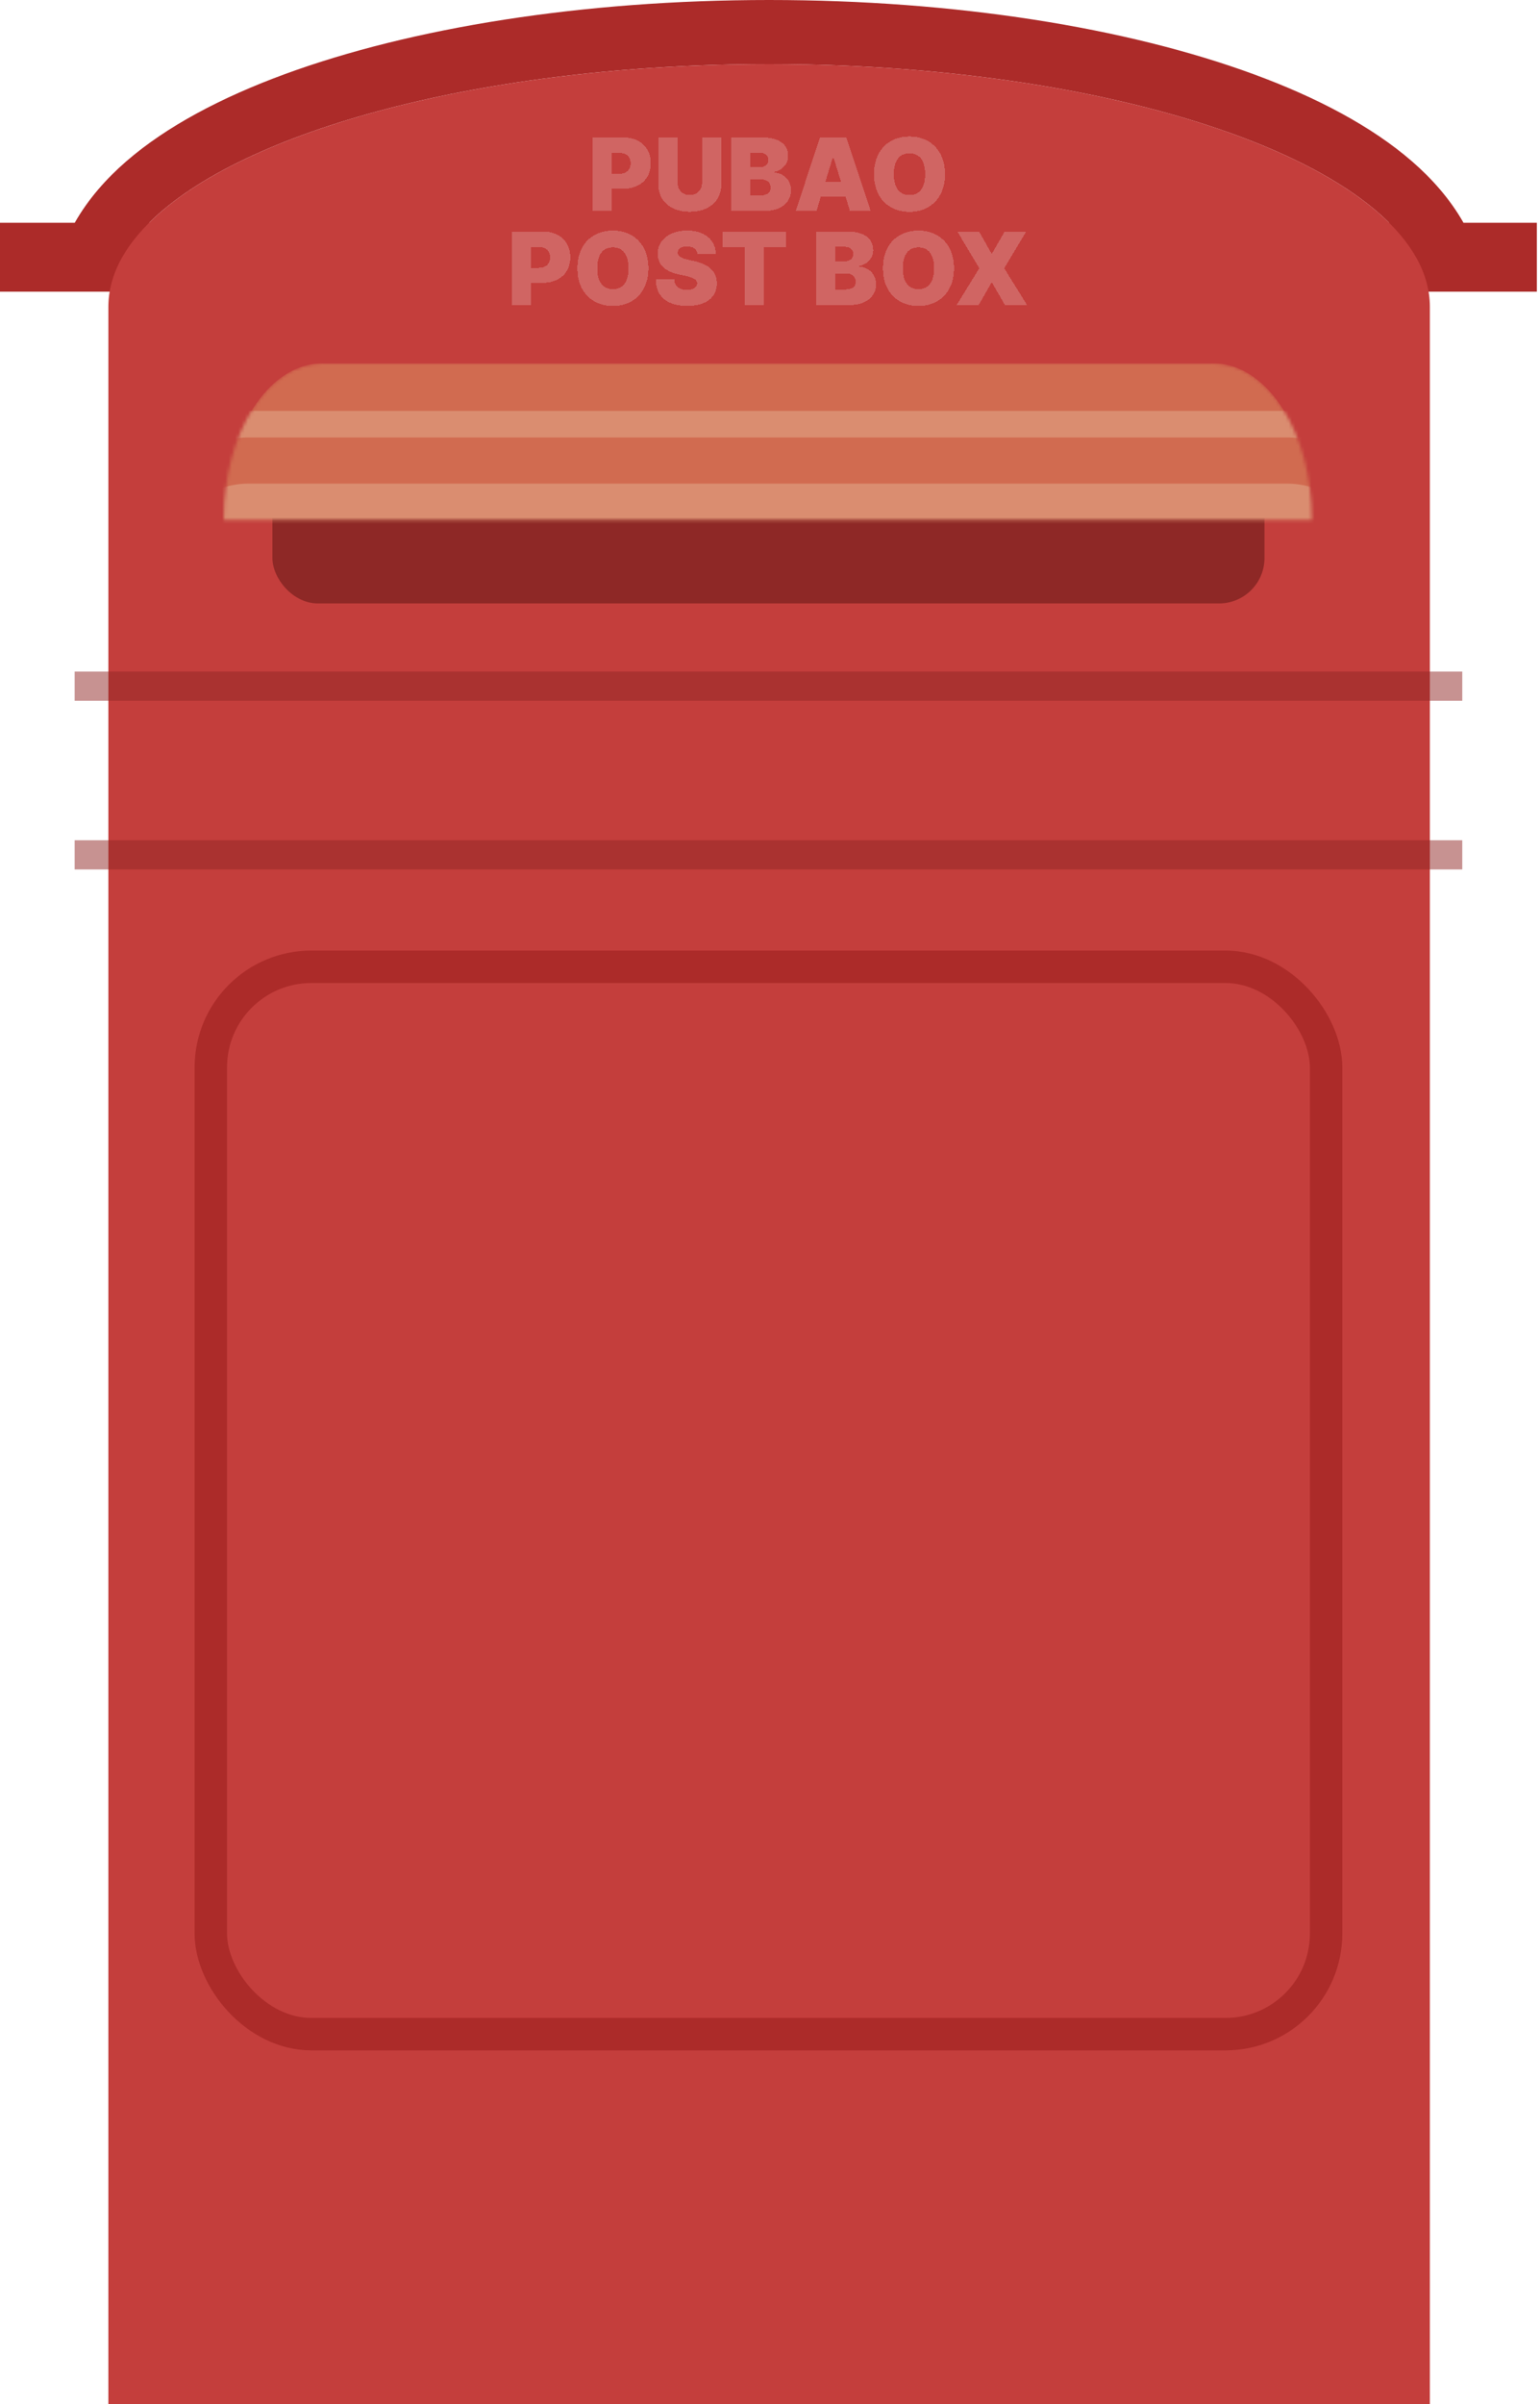 <svg width="475" height="741" viewBox="0 0 475 741" fill="none" xmlns="http://www.w3.org/2000/svg">
<path fill-rule="evenodd" clip-rule="evenodd" d="M451.405 68.666H474.024V89.908H0V68.666H23.053C27.223 61.306 32.871 55.001 38.909 49.759C51.395 38.919 68.368 30.006 87.785 22.875C126.816 8.543 179.649 0 237.229 0C294.809 0 347.643 8.543 386.673 22.875C406.09 30.006 423.063 38.919 435.549 49.759C441.587 55.001 447.235 61.306 451.405 68.666ZM45.994 68.666C74.717 40.115 149.5 19.76 237.229 19.76C324.958 19.76 399.741 40.115 428.464 68.666H45.994Z" fill="#AC2B29"/>
<path fill-rule="evenodd" clip-rule="evenodd" d="M441.032 94.848C441.033 94.766 441.033 94.683 441.033 94.601C441.033 53.267 349.787 19.76 237.229 19.76C124.671 19.76 33.425 53.267 33.425 94.601C33.425 94.683 33.425 94.766 33.426 94.848H33.425V741H441.033V94.848H441.032Z" fill="#C43E3C"/>
<rect x="84.024" y="141" width="306" height="45" rx="14" fill="#812421" fill-opacity="0.8"/>
<rect x="23.024" y="207" width="428" height="9" fill="#912725" fill-opacity="0.5"/>
<rect x="23.024" y="259" width="428" height="9" fill="#912725" fill-opacity="0.5"/>
<rect x="65.024" y="298" width="344" height="329" rx="31" fill="#C43E3C" stroke="#AC2B29" stroke-width="10"/>
<mask id="mask0_587_5088" style="mask-type:alpha" maskUnits="userSpaceOnUse" x="69" y="112" width="336" height="49">
<path fill-rule="evenodd" clip-rule="evenodd" d="M99.476 112L99.376 112C82.613 112 69.024 133.511 69.024 160.046C69.024 160.118 69.024 160.19 69.024 160.262H404.613C404.614 160.19 404.614 160.118 404.614 160.046C404.614 133.511 391.025 112 374.262 112L374.162 112L361.522 112L236.819 112L112.117 112L99.476 112V112Z" fill="#DA8D70"/>
</mask>
<g mask="url(#mask0_587_5088)">
<path fill-rule="evenodd" clip-rule="evenodd" d="M99.476 112L99.376 112C82.613 112 69.024 133.511 69.024 160.046C69.024 160.118 69.024 160.19 69.024 160.262H404.613C404.614 160.19 404.614 160.118 404.614 160.046C404.614 133.511 391.025 112 374.262 112L374.162 112L361.522 112L236.819 112L112.117 112L99.476 112V112Z" fill="#D16B50"/>
<path fill-rule="evenodd" clip-rule="evenodd" d="M396.748 126.653L396.865 126.652C416.384 126.652 432.208 148.163 432.208 174.698C432.208 174.77 432.208 174.841 432.207 174.913H41.431C41.43 174.841 41.43 174.77 41.43 174.698C41.43 148.163 57.254 126.652 76.773 126.652L76.89 126.653V126.652L91.609 126.652L277.769 126.652L382.029 126.652L396.748 126.652V126.653Z" fill="#DA8D70"/>
<path fill-rule="evenodd" clip-rule="evenodd" d="M76.89 134.838L76.773 134.838C57.254 134.838 41.43 156.349 41.43 182.884C41.43 182.956 41.43 183.028 41.431 183.1H432.208C432.208 183.028 432.208 182.956 432.208 182.884C432.208 156.349 416.384 134.838 396.865 134.838L396.748 134.838V134.838L91.609 134.838V134.838L76.89 134.838V134.838Z" fill="#D16B50"/>
<path fill-rule="evenodd" clip-rule="evenodd" d="M76.89 149.059L76.773 149.059C57.254 149.059 41.43 170.569 41.43 197.104C41.43 197.176 41.43 197.248 41.431 197.319H432.207C432.207 197.248 432.207 197.176 432.207 197.105C432.207 170.57 416.384 149.059 396.865 149.059H396.748L382.029 149.059L204.431 149.059L91.609 149.059L76.89 149.059V149.059Z" fill="#DA8D70"/>
</g>
<g filter="url(#filter0_d_587_5088)">
<path d="M182.727 65V42.375H192.352C197.415 42.375 200.727 45.562 200.727 50.312C200.727 55.156 197.321 58.188 192.165 58.188H188.665V65H182.727ZM188.665 53.562H190.977C193.227 53.562 194.508 52.312 194.508 50.312C194.508 48.344 193.227 47.125 190.977 47.125H188.665V53.562ZM216.54 42.375H222.477V56.906C222.477 62.031 218.571 65.281 212.758 65.281C206.946 65.281 203.071 62.031 203.071 56.906V42.375H209.008V56.375C209.008 58.562 210.571 60.125 212.758 60.125C214.977 60.125 216.54 58.562 216.54 56.375V42.375ZM225.54 65V42.375H235.227C240.383 42.375 243.102 44.594 243.102 48.062C243.102 50.562 241.321 52.469 238.758 53V53.219C241.602 53.312 243.977 55.406 243.977 58.625C243.977 62.312 240.977 65 236.04 65H225.54ZM234.508 60.219C236.633 60.219 237.696 59.406 237.696 57.875C237.696 56.219 236.508 55.281 234.602 55.281H231.477V60.219H234.508ZM234.133 51.562C235.79 51.562 236.977 50.75 236.977 49.312C236.977 47.875 235.852 47.062 234.227 47.062H231.477V51.562H234.133ZM251.852 65H245.415L252.946 42.375H261.04L268.54 65H262.133L260.79 60.562H253.196L251.852 65ZM254.571 56.062H259.415L257.071 48.469H256.883L254.571 56.062ZM291.477 53.688C291.477 61.219 286.665 65.312 280.54 65.312C274.352 65.312 269.571 61.188 269.571 53.688C269.571 46.156 274.352 42.062 280.54 42.062C286.665 42.062 291.477 46.156 291.477 53.688ZM285.352 53.688C285.352 49.531 283.633 47.25 280.54 47.25C277.415 47.25 275.696 49.531 275.696 53.688C275.696 57.844 277.415 60.125 280.54 60.125C283.633 60.125 285.352 57.844 285.352 53.688ZM157.899 94V71.375H167.524C172.586 71.375 175.899 74.562 175.899 79.312C175.899 84.156 172.493 87.188 167.336 87.188H163.836V94H157.899ZM163.836 82.562H166.149C168.399 82.562 169.68 81.312 169.68 79.312C169.68 77.344 168.399 76.125 166.149 76.125H163.836V82.562ZM199.993 82.688C199.993 90.219 195.18 94.312 189.055 94.312C182.868 94.312 178.086 90.188 178.086 82.688C178.086 75.156 182.868 71.062 189.055 71.062C195.18 71.062 199.993 75.156 199.993 82.688ZM193.868 82.688C193.868 78.531 192.149 76.25 189.055 76.25C185.93 76.25 184.211 78.531 184.211 82.688C184.211 86.844 185.93 89.125 189.055 89.125C192.149 89.125 193.868 86.844 193.868 82.688ZM215.086 78.375C214.961 76.844 213.961 75.969 211.93 75.969C209.961 75.969 209.086 76.719 209.055 77.781C209.024 78.938 210.086 79.594 212.18 80.031L214.055 80.469C218.93 81.5 221.086 83.875 221.118 87.344C221.086 91.781 217.68 94.281 211.961 94.281C206.118 94.281 202.336 91.719 202.274 86.156H207.961C208.055 88.25 209.524 89.375 211.868 89.375C213.899 89.375 214.993 88.531 215.024 87.344C214.993 86.25 214.086 85.625 211.555 85.062L209.274 84.562C205.305 83.688 202.868 81.719 202.868 78.219C202.836 73.938 206.618 71.062 211.93 71.062C217.368 71.062 220.774 73.969 220.805 78.375H215.086ZM222.899 76.188V71.375H242.399V76.188H235.586V94H229.711V76.188H222.899ZM251.774 94V71.375H261.461C266.618 71.375 269.336 73.594 269.336 77.062C269.336 79.562 267.555 81.469 264.993 82V82.219C267.836 82.312 270.211 84.406 270.211 87.625C270.211 91.312 267.211 94 262.274 94H251.774ZM260.743 89.219C262.868 89.219 263.93 88.406 263.93 86.875C263.93 85.219 262.743 84.281 260.836 84.281H257.711V89.219H260.743ZM260.368 80.562C262.024 80.562 263.211 79.75 263.211 78.312C263.211 76.875 262.086 76.062 260.461 76.062H257.711V80.562H260.368ZM294.243 82.688C294.243 90.219 289.43 94.312 283.305 94.312C277.118 94.312 272.336 90.188 272.336 82.688C272.336 75.156 277.118 71.062 283.305 71.062C289.43 71.062 294.243 75.156 294.243 82.688ZM288.118 82.688C288.118 78.531 286.399 76.25 283.305 76.25C280.18 76.25 278.461 78.531 278.461 82.688C278.461 86.844 280.18 89.125 283.305 89.125C286.399 89.125 288.118 86.844 288.118 82.688ZM301.993 71.375L305.805 78.125H305.993L309.868 71.375H316.524L309.743 82.688L316.774 94H309.961L305.993 87.156H305.805L301.868 94H295.086L302.055 82.688L295.305 71.375H301.993Z" fill="white" fill-opacity="0.2" shape-rendering="crispEdges"/>
</g>
<defs>
<filter id="filter0_d_587_5088" x="141.899" y="26.062" width="190.875" height="84.25" filterUnits="userSpaceOnUse" color-interpolation-filters="sRGB">
<feFlood flood-opacity="0" result="BackgroundImageFix"/>
<feColorMatrix in="SourceAlpha" type="matrix" values="0 0 0 0 0 0 0 0 0 0 0 0 0 0 0 0 0 0 127 0" result="hardAlpha"/>
<feOffset/>
<feGaussianBlur stdDeviation="8"/>
<feComposite in2="hardAlpha" operator="out"/>
<feColorMatrix type="matrix" values="0 0 0 0 0 0 0 0 0 0 0 0 0 0 0 0 0 0 0.12 0"/>
<feBlend mode="normal" in2="BackgroundImageFix" result="effect1_dropShadow_587_5088"/>
<feBlend mode="normal" in="SourceGraphic" in2="effect1_dropShadow_587_5088" result="shape"/>
</filter>
</defs>
</svg>

